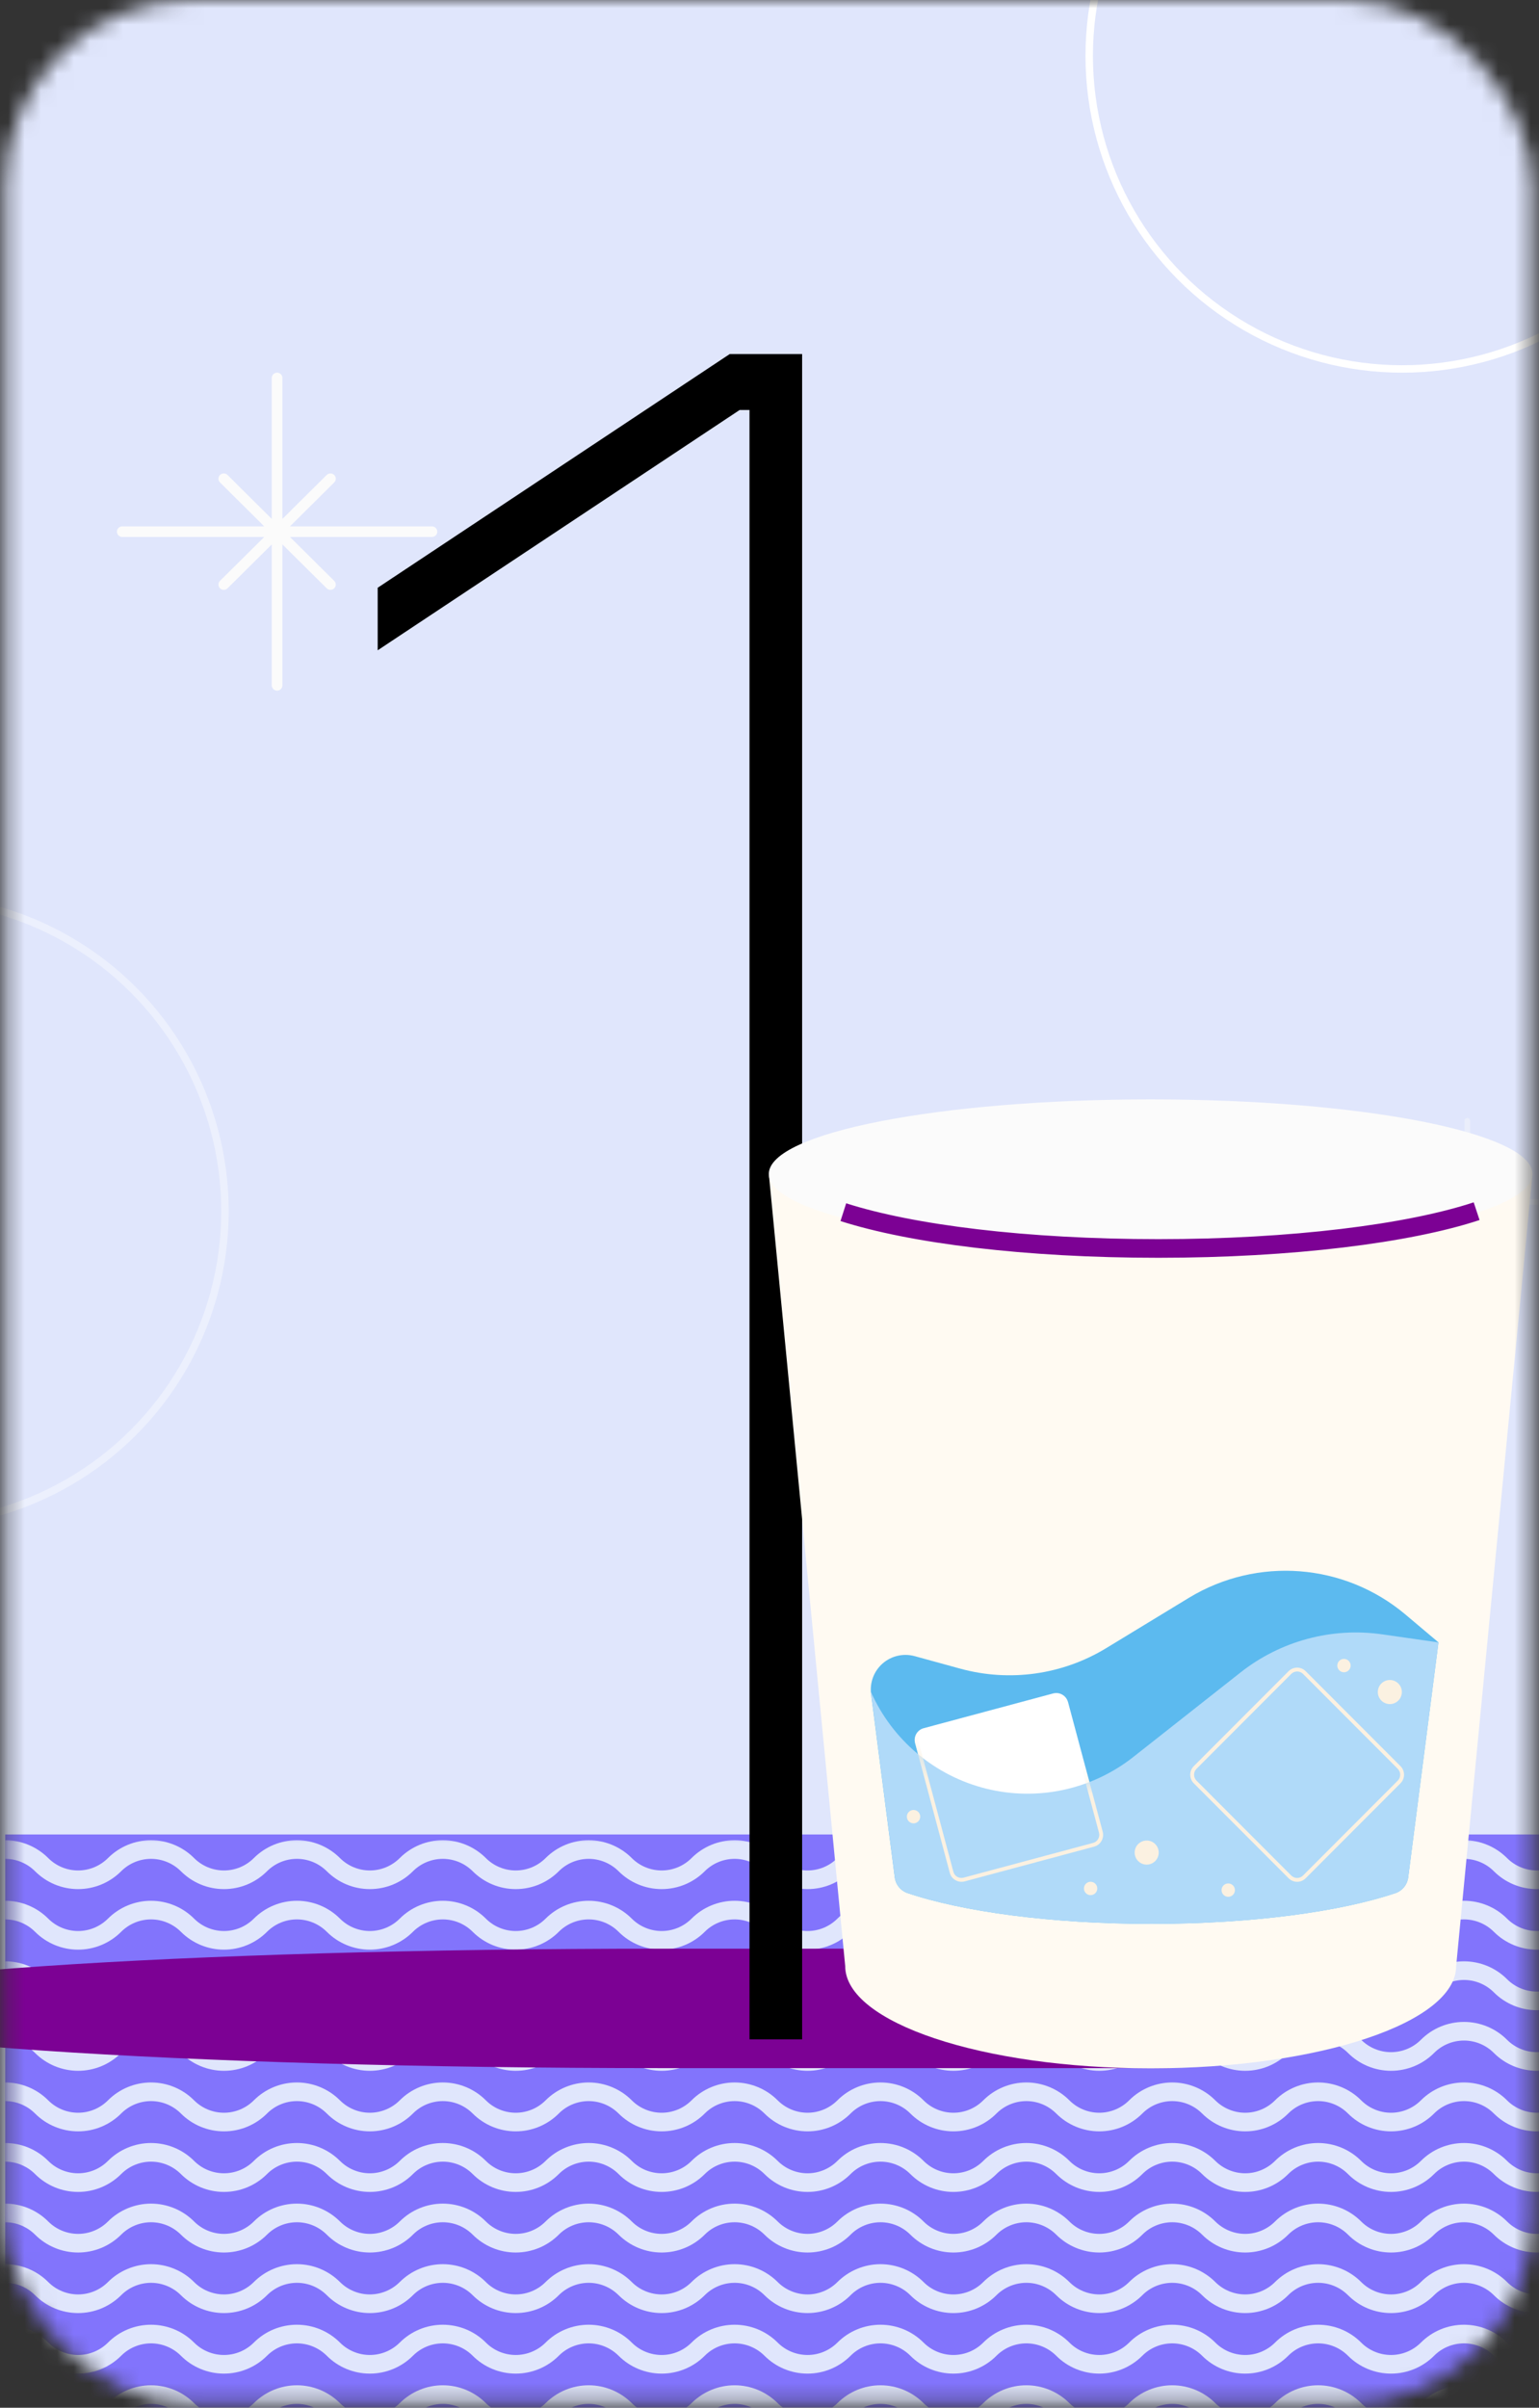 <svg width="94" height="147" viewBox="0 0 94 147" fill="none" xmlns="http://www.w3.org/2000/svg">
<rect x="0" y="0" width="94" height="147" fill="#333333" stroke="none"/>
<mask id="mask0_19_1111" style="mask-type:alpha" maskUnits="userSpaceOnUse" x="0" y="0" width="94" height="147">
<rect x="0.316" width="93.287" height="146.757" rx="11.377" fill="#F46338"/>
</mask>
<g mask="url(#mask0_19_1111)">
<path d="M245.26 -65.984H-4.689V184.3H245.26V-65.984Z" fill="#E0E6FC"/>
<circle cx="85.64" cy="3.413" r="19.113" stroke="white" stroke-width="0.455"/>
<circle opacity="0.4" cx="-5.372" cy="73.947" r="19.113" stroke="white" stroke-width="0.455"/>
<path d="M116.201 112.001H0.316V152.445H116.201V112.001Z" fill="#8274FC"/>
<mask id="mask1_19_1111" style="mask-type:luminance" maskUnits="userSpaceOnUse" x="0" y="112" width="117" height="41">
<path d="M116.201 112.001H0.316V152.445H116.201V112.001Z" fill="white"/>
</mask>
<g mask="url(#mask1_19_1111)">
<path d="M0.316 112.92C1.152 112.92 1.952 113.252 2.543 113.843C3.134 114.435 3.936 114.767 4.77 114.767C5.605 114.767 6.407 114.435 6.998 113.843C7.589 113.252 8.391 112.92 9.225 112.92C10.059 112.92 10.861 113.252 11.452 113.843C12.043 114.435 12.845 114.767 13.68 114.767C14.514 114.767 15.316 114.435 15.907 113.843C16.498 113.252 17.3 112.92 18.134 112.92C18.969 112.92 19.771 113.252 20.362 113.843C20.953 114.435 21.755 114.767 22.589 114.767C23.423 114.767 24.228 114.435 24.819 113.843C25.41 113.252 26.212 112.92 27.046 112.92C27.88 112.92 28.682 113.252 29.273 113.843C29.864 114.435 30.666 114.767 31.5 114.767C32.335 114.767 33.139 114.435 33.728 113.843C34.319 113.252 35.121 112.92 35.955 112.92C36.789 112.92 37.594 113.252 38.185 113.843C38.776 114.435 39.578 114.767 40.414 114.767C41.251 114.767 42.051 114.435 42.642 113.843C43.233 113.252 44.035 112.92 44.869 112.92C45.703 112.92 46.505 113.252 47.096 113.843C47.687 114.435 48.489 114.767 49.324 114.767C50.158 114.767 50.96 114.435 51.551 113.843C52.142 113.252 52.944 112.92 53.778 112.92C54.613 112.92 55.415 113.252 56.006 113.843C56.597 114.435 57.399 114.767 58.233 114.767C59.067 114.767 59.871 114.435 60.46 113.843C61.051 113.252 61.853 112.92 62.688 112.92C63.522 112.92 64.324 113.252 64.915 113.843C65.506 114.435 66.308 114.767 67.142 114.767C67.977 114.767 68.778 114.435 69.37 113.843C69.96 113.252 70.762 112.92 71.597 112.92C72.431 112.92 73.235 113.252 73.826 113.843C74.418 114.435 75.219 114.767 76.054 114.767C76.888 114.767 77.69 114.435 78.281 113.843C78.872 113.252 79.674 112.92 80.508 112.92C81.343 112.92 82.147 113.252 82.736 113.843C83.327 114.435 84.129 114.767 84.963 114.767C85.797 114.767 86.599 114.435 87.19 113.843C87.781 113.252 88.583 112.92 89.418 112.92C90.252 112.92 91.056 113.252 91.645 113.843C92.236 114.435 93.038 114.767 93.872 114.767C94.707 114.767 95.511 114.435 96.1 113.843C96.691 113.252 97.493 112.92 98.327 112.92C99.161 112.92 99.966 113.252 100.554 113.843C101.145 114.435 101.947 114.767 102.784 114.767C103.621 114.767 104.42 114.435 105.011 113.843C105.602 113.252 106.404 112.92 107.238 112.92C108.073 112.92 108.875 113.252 109.466 113.843C110.057 114.435 110.859 114.767 111.693 114.767C112.527 114.767 113.332 114.435 113.92 113.843C114.511 113.252 115.313 112.92 116.148 112.92" stroke="#E0E6FC" stroke-width="1.138" stroke-linejoin="round"/>
<path d="M0.316 116.617C1.152 116.617 1.952 116.949 2.543 117.54C3.134 118.132 3.936 118.464 4.77 118.464C5.605 118.464 6.407 118.132 6.998 117.54C7.589 116.949 8.391 116.617 9.225 116.617C10.059 116.617 10.861 116.949 11.452 117.54C12.043 118.132 12.845 118.464 13.68 118.464C14.514 118.464 15.316 118.132 15.907 117.54C16.498 116.949 17.3 116.617 18.134 116.617C18.969 116.617 19.771 116.949 20.362 117.54C20.953 118.132 21.755 118.464 22.589 118.464C23.423 118.464 24.228 118.132 24.819 117.54C25.41 116.949 26.212 116.617 27.046 116.617C27.88 116.617 28.682 116.949 29.273 117.54C29.864 118.132 30.666 118.464 31.5 118.464C32.335 118.464 33.139 118.132 33.728 117.54C34.319 116.949 35.121 116.617 35.955 116.617C36.789 116.617 37.594 116.949 38.185 117.54C38.776 118.132 39.578 118.464 40.414 118.464C41.251 118.464 42.051 118.132 42.642 117.54C43.233 116.949 44.035 116.617 44.869 116.617C45.703 116.617 46.505 116.949 47.096 117.54C47.687 118.132 48.489 118.464 49.324 118.464C50.158 118.464 50.96 118.132 51.551 117.54C52.142 116.949 52.944 116.617 53.778 116.617C54.613 116.617 55.415 116.949 56.006 117.54C56.597 118.132 57.399 118.464 58.233 118.464C59.067 118.464 59.871 118.132 60.46 117.54C61.051 116.949 61.853 116.617 62.688 116.617C63.522 116.617 64.324 116.949 64.915 117.54C65.506 118.132 66.308 118.464 67.142 118.464C67.977 118.464 68.778 118.132 69.37 117.54C69.96 116.949 70.762 116.617 71.597 116.617C72.431 116.617 73.235 116.949 73.826 117.54C74.418 118.132 75.219 118.464 76.054 118.464C76.888 118.464 77.69 118.132 78.281 117.54C78.872 116.949 79.674 116.617 80.508 116.617C81.343 116.617 82.147 116.949 82.736 117.54C83.327 118.132 84.129 118.464 84.963 118.464C85.797 118.464 86.599 118.132 87.19 117.54C87.781 116.949 88.583 116.617 89.418 116.617C90.252 116.617 91.056 116.949 91.645 117.54C92.236 118.132 93.038 118.464 93.872 118.464C94.707 118.464 95.511 118.132 96.1 117.54C96.691 116.949 97.493 116.617 98.327 116.617C99.161 116.617 99.966 116.949 100.554 117.54C101.145 118.132 101.947 118.464 102.784 118.464C103.621 118.464 104.42 118.132 105.011 117.54C105.602 116.949 106.404 116.617 107.238 116.617C108.073 116.617 108.875 116.949 109.466 117.54C110.057 118.132 110.859 118.464 111.693 118.464C112.527 118.464 113.332 118.132 113.92 117.54C114.511 116.949 115.313 116.617 116.148 116.617" stroke="#E0E6FC" stroke-width="1.138" stroke-linejoin="round"/>
<path d="M0.316 120.314C1.152 120.314 1.952 120.646 2.543 121.237C3.134 121.829 3.936 122.161 4.77 122.161C5.605 122.161 6.407 121.829 6.998 121.237C7.589 120.646 8.391 120.314 9.225 120.314C10.059 120.314 10.861 120.646 11.452 121.237C12.043 121.829 12.845 122.161 13.68 122.161C14.514 122.161 15.316 121.829 15.907 121.237C16.498 120.646 17.3 120.314 18.134 120.314C18.969 120.314 19.771 120.646 20.362 121.237C20.953 121.829 21.755 122.161 22.589 122.161C23.423 122.161 24.228 121.829 24.819 121.237C25.41 120.646 26.212 120.314 27.046 120.314C27.88 120.314 28.682 120.646 29.273 121.237C29.864 121.829 30.666 122.161 31.5 122.161C32.335 122.161 33.139 121.829 33.728 121.237C34.319 120.646 35.121 120.314 35.955 120.314C36.789 120.314 37.594 120.646 38.185 121.237C38.776 121.829 39.578 122.161 40.414 122.161C41.251 122.161 42.051 121.829 42.642 121.237C43.233 120.646 44.035 120.314 44.869 120.314C45.703 120.314 46.505 120.646 47.096 121.237C47.687 121.829 48.489 122.161 49.324 122.161C50.158 122.161 50.96 121.829 51.551 121.237C52.142 120.646 52.944 120.314 53.778 120.314C54.613 120.314 55.415 120.646 56.006 121.237C56.597 121.829 57.399 122.161 58.233 122.161C59.067 122.161 59.871 121.829 60.46 121.237C61.051 120.646 61.853 120.314 62.688 120.314C63.522 120.314 64.324 120.646 64.915 121.237C65.506 121.829 66.308 122.161 67.142 122.161C67.977 122.161 68.778 121.829 69.37 121.237C69.96 120.646 70.762 120.314 71.597 120.314C72.431 120.314 73.235 120.646 73.826 121.237C74.418 121.829 75.219 122.161 76.054 122.161C76.888 122.161 77.69 121.829 78.281 121.237C78.872 120.646 79.674 120.314 80.508 120.314C81.343 120.314 82.147 120.646 82.736 121.237C83.327 121.829 84.129 122.161 84.963 122.161C85.797 122.161 86.599 121.829 87.19 121.237C87.781 120.646 88.583 120.314 89.418 120.314C90.252 120.314 91.056 120.646 91.645 121.237C92.236 121.829 93.038 122.161 93.872 122.161C94.707 122.161 95.511 121.829 96.1 121.237C96.691 120.646 97.493 120.314 98.327 120.314C99.161 120.314 99.966 120.646 100.554 121.237C101.145 121.829 101.947 122.161 102.784 122.161C103.621 122.161 104.42 121.829 105.011 121.237C105.602 120.646 106.404 120.314 107.238 120.314C108.073 120.314 108.875 120.646 109.466 121.237C110.057 121.829 110.859 122.161 111.693 122.161C112.527 122.161 113.332 121.829 113.92 121.237C114.511 120.646 115.313 120.314 116.148 120.314" stroke="#E0E6FC" stroke-width="1.138" stroke-linejoin="round"/>
<path d="M0.316 124.013C1.152 124.013 1.952 124.345 2.543 124.937C3.134 125.529 3.936 125.86 4.77 125.86C5.605 125.86 6.407 125.529 6.998 124.937C7.589 124.345 8.391 124.013 9.225 124.013C10.059 124.013 10.861 124.345 11.452 124.937C12.043 125.529 12.845 125.86 13.68 125.86C14.514 125.86 15.316 125.529 15.907 124.937C16.498 124.345 17.3 124.013 18.134 124.013C18.969 124.013 19.771 124.345 20.362 124.937C20.953 125.529 21.755 125.86 22.589 125.86C23.423 125.86 24.228 125.529 24.819 124.937C25.41 124.345 26.212 124.013 27.046 124.013C27.88 124.013 28.682 124.345 29.273 124.937C29.864 125.529 30.666 125.86 31.5 125.86C32.335 125.86 33.139 125.529 33.728 124.937C34.319 124.345 35.121 124.013 35.955 124.013C36.789 124.013 37.594 124.345 38.185 124.937C38.776 125.529 39.578 125.86 40.414 125.86C41.251 125.86 42.051 125.529 42.642 124.937C43.233 124.345 44.035 124.013 44.869 124.013C45.703 124.013 46.505 124.345 47.096 124.937C47.687 125.529 48.489 125.86 49.324 125.86C50.158 125.86 50.96 125.529 51.551 124.937C52.142 124.345 52.944 124.013 53.778 124.013C54.613 124.013 55.415 124.345 56.006 124.937C56.597 125.529 57.399 125.86 58.233 125.86C59.067 125.86 59.871 125.529 60.46 124.937C61.051 124.345 61.853 124.013 62.688 124.013C63.522 124.013 64.324 124.345 64.915 124.937C65.506 125.529 66.308 125.86 67.142 125.86C67.977 125.86 68.778 125.529 69.37 124.937C69.96 124.345 70.762 124.013 71.597 124.013C72.431 124.013 73.235 124.345 73.826 124.937C74.418 125.529 75.219 125.86 76.054 125.86C76.888 125.86 77.69 125.529 78.281 124.937C78.872 124.345 79.674 124.013 80.508 124.013C81.343 124.013 82.147 124.345 82.736 124.937C83.327 125.529 84.129 125.86 84.963 125.86C85.797 125.86 86.599 125.529 87.19 124.937C87.781 124.345 88.583 124.013 89.418 124.013C90.252 124.013 91.056 124.345 91.645 124.937C92.236 125.529 93.038 125.86 93.872 125.86C94.707 125.86 95.511 125.529 96.1 124.937C96.691 124.345 97.493 124.013 98.327 124.013C99.161 124.013 99.966 124.345 100.554 124.937C101.145 125.529 101.947 125.86 102.784 125.86C103.621 125.86 104.42 125.529 105.011 124.937C105.602 124.345 106.404 124.013 107.238 124.013C108.073 124.013 108.875 124.345 109.466 124.937C110.057 125.529 110.859 125.86 111.693 125.86C112.527 125.86 113.332 125.529 113.92 124.937C114.511 124.345 115.313 124.013 116.148 124.013" stroke="#E0E6FC" stroke-width="1.138" stroke-linejoin="round"/>
<path d="M0.316 127.71C1.152 127.71 1.952 128.042 2.543 128.634C3.134 129.226 3.936 129.558 4.77 129.558C5.605 129.558 6.407 129.226 6.998 128.634C7.589 128.042 8.391 127.71 9.225 127.71C10.059 127.71 10.861 128.042 11.452 128.634C12.043 129.226 12.845 129.558 13.68 129.558C14.514 129.558 15.316 129.226 15.907 128.634C16.498 128.042 17.3 127.71 18.134 127.71C18.969 127.71 19.771 128.042 20.362 128.634C20.953 129.226 21.755 129.558 22.589 129.558C23.423 129.558 24.228 129.226 24.819 128.634C25.41 128.042 26.212 127.71 27.046 127.71C27.88 127.71 28.682 128.042 29.273 128.634C29.864 129.226 30.666 129.558 31.5 129.558C32.335 129.558 33.139 129.226 33.728 128.634C34.319 128.042 35.121 127.71 35.955 127.71C36.789 127.71 37.594 128.042 38.185 128.634C38.776 129.226 39.578 129.558 40.414 129.558C41.251 129.558 42.051 129.226 42.642 128.634C43.233 128.042 44.035 127.71 44.869 127.71C45.703 127.71 46.505 128.042 47.096 128.634C47.687 129.226 48.489 129.558 49.324 129.558C50.158 129.558 50.96 129.226 51.551 128.634C52.142 128.042 52.944 127.71 53.778 127.71C54.613 127.71 55.415 128.042 56.006 128.634C56.597 129.226 57.399 129.558 58.233 129.558C59.067 129.558 59.871 129.226 60.46 128.634C61.051 128.042 61.853 127.71 62.688 127.71C63.522 127.71 64.324 128.042 64.915 128.634C65.506 129.226 66.308 129.558 67.142 129.558C67.977 129.558 68.778 129.226 69.37 128.634C69.96 128.042 70.762 127.71 71.597 127.71C72.431 127.71 73.235 128.042 73.826 128.634C74.418 129.226 75.219 129.558 76.054 129.558C76.888 129.558 77.69 129.226 78.281 128.634C78.872 128.042 79.674 127.71 80.508 127.71C81.343 127.71 82.147 128.042 82.736 128.634C83.327 129.226 84.129 129.558 84.963 129.558C85.797 129.558 86.599 129.226 87.19 128.634C87.781 128.042 88.583 127.71 89.418 127.71C90.252 127.71 91.056 128.042 91.645 128.634C92.236 129.226 93.038 129.558 93.872 129.558C94.707 129.558 95.511 129.226 96.1 128.634C96.691 128.042 97.493 127.71 98.327 127.71C99.161 127.71 99.966 128.042 100.554 128.634C101.145 129.226 101.947 129.558 102.784 129.558C103.621 129.558 104.42 129.226 105.011 128.634C105.602 128.042 106.404 127.71 107.238 127.71C108.073 127.71 108.875 128.042 109.466 128.634C110.057 129.226 110.859 129.558 111.693 129.558C112.527 129.558 113.332 129.226 113.92 128.634C114.511 128.042 115.313 127.71 116.148 127.71" stroke="#E0E6FC" stroke-width="1.138" stroke-linejoin="round"/>
<path d="M0.316 131.407C1.152 131.407 1.952 131.739 2.543 132.331C3.134 132.923 3.936 133.255 4.77 133.255C5.605 133.255 6.407 132.923 6.998 132.331C7.589 131.739 8.391 131.407 9.225 131.407C10.059 131.407 10.861 131.739 11.452 132.331C12.043 132.923 12.845 133.255 13.68 133.255C14.514 133.255 15.316 132.923 15.907 132.331C16.498 131.739 17.3 131.407 18.134 131.407C18.969 131.407 19.771 131.739 20.362 132.331C20.953 132.923 21.755 133.255 22.589 133.255C23.423 133.255 24.228 132.923 24.819 132.331C25.41 131.739 26.212 131.407 27.046 131.407C27.88 131.407 28.682 131.739 29.273 132.331C29.864 132.923 30.666 133.255 31.5 133.255C32.335 133.255 33.139 132.923 33.728 132.331C34.319 131.739 35.121 131.407 35.955 131.407C36.789 131.407 37.594 131.739 38.185 132.331C38.776 132.923 39.578 133.255 40.414 133.255C41.251 133.255 42.051 132.923 42.642 132.331C43.233 131.739 44.035 131.407 44.869 131.407C45.703 131.407 46.505 131.739 47.096 132.331C47.687 132.923 48.489 133.255 49.324 133.255C50.158 133.255 50.96 132.923 51.551 132.331C52.142 131.739 52.944 131.407 53.778 131.407C54.613 131.407 55.415 131.739 56.006 132.331C56.597 132.923 57.399 133.255 58.233 133.255C59.067 133.255 59.871 132.923 60.46 132.331C61.051 131.739 61.853 131.407 62.688 131.407C63.522 131.407 64.324 131.739 64.915 132.331C65.506 132.923 66.308 133.255 67.142 133.255C67.977 133.255 68.778 132.923 69.37 132.331C69.96 131.739 70.762 131.407 71.597 131.407C72.431 131.407 73.235 131.739 73.826 132.331C74.418 132.923 75.219 133.255 76.054 133.255C76.888 133.255 77.69 132.923 78.281 132.331C78.872 131.739 79.674 131.407 80.508 131.407C81.343 131.407 82.147 131.739 82.736 132.331C83.327 132.923 84.129 133.255 84.963 133.255C85.797 133.255 86.599 132.923 87.19 132.331C87.781 131.739 88.583 131.407 89.418 131.407C90.252 131.407 91.056 131.739 91.645 132.331C92.236 132.923 93.038 133.255 93.872 133.255C94.707 133.255 95.511 132.923 96.1 132.331C96.691 131.739 97.493 131.407 98.327 131.407C99.161 131.407 99.966 131.739 100.554 132.331C101.145 132.923 101.947 133.255 102.784 133.255C103.621 133.255 104.42 132.923 105.011 132.331C105.602 131.739 106.404 131.407 107.238 131.407C108.073 131.407 108.875 131.739 109.466 132.331C110.057 132.923 110.859 133.255 111.693 133.255C112.527 133.255 113.332 132.923 113.92 132.331C114.511 131.739 115.313 131.407 116.148 131.407" stroke="#E0E6FC" stroke-width="1.138" stroke-linejoin="round"/>
<path d="M0.316 135.107C1.152 135.107 1.952 135.439 2.543 136.03C3.134 136.622 3.936 136.954 4.77 136.954C5.605 136.954 6.407 136.622 6.998 136.03C7.589 135.439 8.391 135.107 9.225 135.107C10.059 135.107 10.861 135.439 11.452 136.03C12.043 136.622 12.845 136.954 13.68 136.954C14.514 136.954 15.316 136.622 15.907 136.03C16.498 135.439 17.3 135.107 18.134 135.107C18.969 135.107 19.771 135.439 20.362 136.03C20.953 136.622 21.755 136.954 22.589 136.954C23.423 136.954 24.228 136.622 24.819 136.03C25.41 135.439 26.212 135.107 27.046 135.107C27.88 135.107 28.682 135.439 29.273 136.03C29.864 136.622 30.666 136.954 31.5 136.954C32.335 136.954 33.139 136.622 33.728 136.03C34.319 135.439 35.121 135.107 35.955 135.107C36.789 135.107 37.594 135.439 38.185 136.03C38.776 136.622 39.578 136.954 40.414 136.954C41.251 136.954 42.051 136.622 42.642 136.03C43.233 135.439 44.035 135.107 44.869 135.107C45.703 135.107 46.505 135.439 47.096 136.03C47.687 136.622 48.489 136.954 49.324 136.954C50.158 136.954 50.96 136.622 51.551 136.03C52.142 135.439 52.944 135.107 53.778 135.107C54.613 135.107 55.415 135.439 56.006 136.03C56.597 136.622 57.399 136.954 58.233 136.954C59.067 136.954 59.871 136.622 60.46 136.03C61.051 135.439 61.853 135.107 62.688 135.107C63.522 135.107 64.324 135.439 64.915 136.03C65.506 136.622 66.308 136.954 67.142 136.954C67.977 136.954 68.778 136.622 69.37 136.03C69.96 135.439 70.762 135.107 71.597 135.107C72.431 135.107 73.235 135.439 73.826 136.03C74.418 136.622 75.219 136.954 76.054 136.954C76.888 136.954 77.69 136.622 78.281 136.03C78.872 135.439 79.674 135.107 80.508 135.107C81.343 135.107 82.147 135.439 82.736 136.03C83.327 136.622 84.129 136.954 84.963 136.954C85.797 136.954 86.599 136.622 87.19 136.03C87.781 135.439 88.583 135.107 89.418 135.107C90.252 135.107 91.056 135.439 91.645 136.03C92.236 136.622 93.038 136.954 93.872 136.954C94.707 136.954 95.511 136.622 96.1 136.03C96.691 135.439 97.493 135.107 98.327 135.107C99.161 135.107 99.966 135.439 100.554 136.03C101.145 136.622 101.947 136.954 102.784 136.954C103.621 136.954 104.42 136.622 105.011 136.03C105.602 135.439 106.404 135.107 107.238 135.107C108.073 135.107 108.875 135.439 109.466 136.03C110.057 136.622 110.859 136.954 111.693 136.954C112.527 136.954 113.332 136.622 113.92 136.03C114.511 135.439 115.313 135.107 116.148 135.107" stroke="#E0E6FC" stroke-width="1.138" stroke-linejoin="round"/>
<path d="M0.316 138.804C1.152 138.804 1.952 139.136 2.543 139.727C3.134 140.319 3.936 140.651 4.77 140.651C5.605 140.651 6.407 140.319 6.998 139.727C7.589 139.136 8.391 138.804 9.225 138.804C10.059 138.804 10.861 139.136 11.452 139.727C12.043 140.319 12.845 140.651 13.68 140.651C14.514 140.651 15.316 140.319 15.907 139.727C16.498 139.136 17.3 138.804 18.134 138.804C18.969 138.804 19.771 139.136 20.362 139.727C20.953 140.319 21.755 140.651 22.589 140.651C23.423 140.651 24.228 140.319 24.819 139.727C25.41 139.136 26.212 138.804 27.046 138.804C27.88 138.804 28.682 139.136 29.273 139.727C29.864 140.319 30.666 140.651 31.5 140.651C32.335 140.651 33.139 140.319 33.728 139.727C34.319 139.136 35.121 138.804 35.955 138.804C36.789 138.804 37.594 139.136 38.185 139.727C38.776 140.319 39.578 140.651 40.414 140.651C41.251 140.651 42.051 140.319 42.642 139.727C43.233 139.136 44.035 138.804 44.869 138.804C45.703 138.804 46.505 139.136 47.096 139.727C47.687 140.319 48.489 140.651 49.324 140.651C50.158 140.651 50.96 140.319 51.551 139.727C52.142 139.136 52.944 138.804 53.778 138.804C54.613 138.804 55.415 139.136 56.006 139.727C56.597 140.319 57.399 140.651 58.233 140.651C59.067 140.651 59.871 140.319 60.46 139.727C61.051 139.136 61.853 138.804 62.688 138.804C63.522 138.804 64.324 139.136 64.915 139.727C65.506 140.319 66.308 140.651 67.142 140.651C67.977 140.651 68.778 140.319 69.37 139.727C69.96 139.136 70.762 138.804 71.597 138.804C72.431 138.804 73.235 139.136 73.826 139.727C74.418 140.319 75.219 140.651 76.054 140.651C76.888 140.651 77.69 140.319 78.281 139.727C78.872 139.136 79.674 138.804 80.508 138.804C81.343 138.804 82.147 139.136 82.736 139.727C83.327 140.319 84.129 140.651 84.963 140.651C85.797 140.651 86.599 140.319 87.19 139.727C87.781 139.136 88.583 138.804 89.418 138.804C90.252 138.804 91.056 139.136 91.645 139.727C92.236 140.319 93.038 140.651 93.872 140.651C94.707 140.651 95.511 140.319 96.1 139.727C96.691 139.136 97.493 138.804 98.327 138.804C99.161 138.804 99.966 139.136 100.554 139.727C101.145 140.319 101.947 140.651 102.784 140.651C103.621 140.651 104.42 140.319 105.011 139.727C105.602 139.136 106.404 138.804 107.238 138.804C108.073 138.804 108.875 139.136 109.466 139.727C110.057 140.319 110.859 140.651 111.693 140.651C112.527 140.651 113.332 140.319 113.92 139.727C114.511 139.136 115.313 138.804 116.148 138.804" stroke="#E0E6FC" stroke-width="1.138" stroke-linejoin="round"/>
<path d="M0.316 142.501C1.152 142.501 1.952 142.832 2.543 143.424C3.134 144.016 3.936 144.348 4.77 144.348C5.605 144.348 6.407 144.016 6.998 143.424C7.589 142.832 8.391 142.501 9.225 142.501C10.059 142.501 10.861 142.832 11.452 143.424C12.043 144.016 12.845 144.348 13.68 144.348C14.514 144.348 15.316 144.016 15.907 143.424C16.498 142.832 17.3 142.501 18.134 142.501C18.969 142.501 19.771 142.832 20.362 143.424C20.953 144.016 21.755 144.348 22.589 144.348C23.423 144.348 24.228 144.016 24.819 143.424C25.41 142.832 26.212 142.501 27.046 142.501C27.88 142.501 28.682 142.832 29.273 143.424C29.864 144.016 30.666 144.348 31.5 144.348C32.335 144.348 33.139 144.016 33.728 143.424C34.319 142.832 35.121 142.501 35.955 142.501C36.789 142.501 37.594 142.832 38.185 143.424C38.776 144.016 39.578 144.348 40.414 144.348C41.251 144.348 42.051 144.016 42.642 143.424C43.233 142.832 44.035 142.501 44.869 142.501C45.703 142.501 46.505 142.832 47.096 143.424C47.687 144.016 48.489 144.348 49.324 144.348C50.158 144.348 50.96 144.016 51.551 143.424C52.142 142.832 52.944 142.501 53.778 142.501C54.613 142.501 55.415 142.832 56.006 143.424C56.597 144.016 57.399 144.348 58.233 144.348C59.067 144.348 59.871 144.016 60.46 143.424C61.051 142.832 61.853 142.501 62.688 142.501C63.522 142.501 64.324 142.832 64.915 143.424C65.506 144.016 66.308 144.348 67.142 144.348C67.977 144.348 68.778 144.016 69.37 143.424C69.96 142.832 70.762 142.501 71.597 142.501C72.431 142.501 73.235 142.832 73.826 143.424C74.418 144.016 75.219 144.348 76.054 144.348C76.888 144.348 77.69 144.016 78.281 143.424C78.872 142.832 79.674 142.501 80.508 142.501C81.343 142.501 82.147 142.832 82.736 143.424C83.327 144.016 84.129 144.348 84.963 144.348C85.797 144.348 86.599 144.016 87.19 143.424C87.781 142.832 88.583 142.501 89.418 142.501C90.252 142.501 91.056 142.832 91.645 143.424C92.236 144.016 93.038 144.348 93.872 144.348C94.707 144.348 95.511 144.016 96.1 143.424C96.691 142.832 97.493 142.501 98.327 142.501C99.161 142.501 99.966 142.832 100.554 143.424C101.145 144.016 101.947 144.348 102.784 144.348C103.621 144.348 104.42 144.016 105.011 143.424C105.602 142.832 106.404 142.501 107.238 142.501C108.073 142.501 108.875 142.832 109.466 143.424C110.057 144.016 110.859 144.348 111.693 144.348C112.527 144.348 113.332 144.016 113.92 143.424C114.511 142.832 115.313 142.501 116.148 142.501" stroke="#E0E6FC" stroke-width="1.138" stroke-linejoin="round"/>
<path d="M0.316 146.198C1.152 146.198 1.952 146.53 2.543 147.121C3.134 147.713 3.936 148.045 4.77 148.045C5.605 148.045 6.407 147.713 6.998 147.121C7.589 146.53 8.391 146.198 9.225 146.198C10.059 146.198 10.861 146.53 11.452 147.121C12.043 147.713 12.845 148.045 13.68 148.045C14.514 148.045 15.316 147.713 15.907 147.121C16.498 146.53 17.3 146.198 18.134 146.198C18.969 146.198 19.771 146.53 20.362 147.121C20.953 147.713 21.755 148.045 22.589 148.045C23.423 148.045 24.228 147.713 24.819 147.121C25.41 146.53 26.212 146.198 27.046 146.198C27.88 146.198 28.682 146.53 29.273 147.121C29.864 147.713 30.666 148.045 31.5 148.045C32.335 148.045 33.139 147.713 33.728 147.121C34.319 146.53 35.121 146.198 35.955 146.198C36.789 146.198 37.594 146.53 38.185 147.121C38.776 147.713 39.578 148.045 40.414 148.045C41.251 148.045 42.051 147.713 42.642 147.121C43.233 146.53 44.035 146.198 44.869 146.198C45.703 146.198 46.505 146.53 47.096 147.121C47.687 147.713 48.489 148.045 49.324 148.045C50.158 148.045 50.96 147.713 51.551 147.121C52.142 146.53 52.944 146.198 53.778 146.198C54.613 146.198 55.415 146.53 56.006 147.121C56.597 147.713 57.399 148.045 58.233 148.045C59.067 148.045 59.871 147.713 60.46 147.121C61.051 146.53 61.853 146.198 62.688 146.198C63.522 146.198 64.324 146.53 64.915 147.121C65.506 147.713 66.308 148.045 67.142 148.045C67.977 148.045 68.778 147.713 69.37 147.121C69.96 146.53 70.762 146.198 71.597 146.198C72.431 146.198 73.235 146.53 73.826 147.121C74.418 147.713 75.219 148.045 76.054 148.045C76.888 148.045 77.69 147.713 78.281 147.121C78.872 146.53 79.674 146.198 80.508 146.198C81.343 146.198 82.147 146.53 82.736 147.121C83.327 147.713 84.129 148.045 84.963 148.045C85.797 148.045 86.599 147.713 87.19 147.121C87.781 146.53 88.583 146.198 89.418 146.198C90.252 146.198 91.056 146.53 91.645 147.121C92.236 147.713 93.038 148.045 93.872 148.045C94.707 148.045 95.511 147.713 96.1 147.121C96.691 146.53 97.493 146.198 98.327 146.198C99.161 146.198 99.966 146.53 100.554 147.121C101.145 147.713 101.947 148.045 102.784 148.045C103.621 148.045 104.42 147.713 105.011 147.121C105.602 146.53 106.404 146.198 107.238 146.198C108.073 146.198 108.875 146.53 109.466 147.121C110.057 147.713 110.859 148.045 111.693 148.045C112.527 148.045 113.332 147.713 113.92 147.121C114.511 146.53 115.313 146.198 116.148 146.198" stroke="#E0E6FC" stroke-width="1.138" stroke-linejoin="round"/>
</g>
<mask id="mask2_19_1111" style="mask-type:luminance" maskUnits="userSpaceOnUse" x="-2" y="110" width="98" height="35">
<path d="M95.424 110.352H-1.959V144.002H95.424V110.352Z" fill="white"/>
</mask>
<g mask="url(#mask2_19_1111)">
<path fill-rule="evenodd" clip-rule="evenodd" d="M40.443 126.265C10.922 126.265 -13.047 124.632 -13.047 122.619C-13.047 120.607 10.922 118.973 40.443 118.973H71.412V126.265H40.443Z" fill="#7C0194"/>
</g>
<path d="M48.993 21.615V124.508H45.778V25.032H45.175L23.069 39.702V35.884L44.572 21.615H48.993Z" fill="black"/>
<path fill-rule="evenodd" clip-rule="evenodd" d="M16.924 22.753C16.745 22.753 16.599 22.897 16.599 23.076V31.682L13.897 28.999C13.771 28.873 13.565 28.873 13.438 28.999C13.311 29.125 13.311 29.33 13.438 29.456L16.14 32.138H7.467C7.287 32.138 7.142 32.283 7.142 32.461C7.142 32.639 7.287 32.783 7.467 32.783H16.14L13.438 35.463C13.311 35.589 13.311 35.793 13.438 35.919C13.565 36.045 13.77 36.045 13.897 35.919L16.599 33.239V41.843C16.599 42.021 16.745 42.166 16.924 42.166C17.104 42.166 17.249 42.021 17.249 41.843V33.238L19.954 35.919C20.081 36.045 20.287 36.045 20.413 35.919C20.54 35.793 20.54 35.589 20.413 35.463L17.709 32.783H26.385C26.564 32.783 26.709 32.639 26.709 32.461C26.709 32.283 26.564 32.138 26.385 32.138H17.709L20.413 29.456C20.54 29.33 20.54 29.125 20.413 29C20.286 28.873 20.081 28.873 19.954 28.999L17.249 31.683V23.076C17.249 22.897 17.104 22.753 16.924 22.753Z" fill="#FBFBFB"/>
<path opacity="0.4" fill-rule="evenodd" clip-rule="evenodd" d="M89.621 68.259C89.527 68.259 89.451 68.335 89.451 68.429V72.969L88.037 71.554C87.971 71.487 87.863 71.487 87.797 71.554C87.73 71.62 87.73 71.728 87.797 71.794L89.21 73.209H84.672C84.578 73.209 84.502 73.285 84.502 73.379C84.502 73.473 84.578 73.549 84.672 73.549H89.21L87.797 74.963C87.73 75.029 87.73 75.137 87.797 75.203C87.863 75.27 87.971 75.27 88.037 75.203L89.451 73.79V78.328C89.451 78.422 89.527 78.498 89.621 78.498C89.715 78.498 89.791 78.422 89.791 78.328V73.789L91.206 75.204C91.273 75.27 91.38 75.27 91.447 75.203C91.513 75.137 91.513 75.029 91.446 74.963L90.032 73.549H94.571C94.665 73.549 94.741 73.473 94.741 73.379C94.741 73.285 94.665 73.209 94.571 73.209H90.031L91.446 71.794C91.513 71.728 91.513 71.62 91.446 71.554C91.38 71.487 91.272 71.487 91.206 71.553L89.791 72.969V68.429C89.791 68.335 89.715 68.259 89.621 68.259Z" fill="#FBFBFB"/>
<path fill-rule="evenodd" clip-rule="evenodd" d="M51.624 120.038L46.959 71.672H93.603L88.939 120.038C88.939 123.483 80.578 126.279 70.281 126.279C59.985 126.279 51.624 123.483 51.624 120.038Z" fill="#FFFAF2"/>
<path fill-rule="evenodd" clip-rule="evenodd" d="M53.204 103.425C53.114 102.722 53.38 102.021 53.914 101.557C54.447 101.093 55.177 100.926 55.861 101.111C56.734 101.35 57.705 101.617 58.651 101.877C61.666 102.703 64.89 102.253 67.562 100.626C69.104 99.689 70.893 98.6 72.615 97.553C76.789 95.017 82.115 95.428 85.849 98.577C87.006 99.552 87.859 100.271 87.859 100.271C87.859 100.271 86.392 111.657 86.009 114.628C85.954 115.059 85.662 115.424 85.254 115.572C81.874 116.716 76.446 117.459 70.33 117.459C64.213 117.459 58.785 116.716 55.406 115.57C54.998 115.421 54.706 115.057 54.651 114.625C54.396 112.662 53.668 107.02 53.204 103.423V103.425Z" fill="#5CBAEF"/>
<mask id="mask3_19_1111" style="mask-type:luminance" maskUnits="userSpaceOnUse" x="53" y="95" width="35" height="23">
<path d="M53.204 103.425C53.114 102.722 53.38 102.021 53.914 101.557C54.447 101.093 55.177 100.926 55.861 101.111C56.734 101.35 57.705 101.617 58.651 101.877C61.666 102.703 64.89 102.253 67.562 100.626C69.104 99.689 70.893 98.6 72.615 97.553C76.789 95.017 82.115 95.428 85.849 98.577C87.006 99.552 87.859 100.271 87.859 100.271C87.859 100.271 86.392 111.657 86.009 114.628C85.954 115.059 85.662 115.424 85.254 115.572C81.874 116.716 76.446 117.459 70.33 117.459C64.213 117.459 58.785 116.716 55.406 115.57C54.998 115.421 54.706 115.057 54.651 114.625C54.396 112.662 53.668 107.02 53.204 103.423V103.425Z" fill="white"/>
</mask>
<g mask="url(#mask3_19_1111)">
<path fill-rule="evenodd" clip-rule="evenodd" d="M65.231 103.915C65.18 103.725 65.055 103.562 64.886 103.465C64.716 103.367 64.513 103.34 64.323 103.391C62.584 103.857 58.155 105.045 56.417 105.512C56.227 105.563 56.065 105.688 55.967 105.858C55.87 106.029 55.842 106.231 55.893 106.422C56.359 108.162 57.545 112.597 58.011 114.34C58.062 114.53 58.185 114.693 58.357 114.79C58.526 114.888 58.73 114.916 58.92 114.865C60.658 114.398 65.087 113.21 66.828 112.743C67.018 112.692 67.18 112.567 67.278 112.398C67.375 112.226 67.403 112.024 67.352 111.834C66.886 110.093 65.699 105.658 65.233 103.915H65.231Z" fill="white"/>
</g>
<path fill-rule="evenodd" clip-rule="evenodd" d="M53.186 103.274C54.493 106.233 57.094 108.42 60.23 109.202C63.365 109.982 66.684 109.269 69.225 107.266C71.403 105.549 73.821 103.646 75.772 102.107C78.217 100.181 81.341 99.341 84.422 99.782C86.232 100.042 87.861 100.274 87.861 100.274C87.861 100.274 86.394 111.659 86.012 114.63C85.956 115.062 85.664 115.426 85.256 115.575C81.877 116.719 76.449 117.462 70.332 117.462C64.216 117.462 58.788 116.719 55.409 115.572C55.001 115.424 54.709 115.059 54.653 114.628C54.319 112.054 53.191 103.274 53.191 103.274H53.186Z" fill="#B0DAF9"/>
<mask id="mask4_19_1111" style="mask-type:luminance" maskUnits="userSpaceOnUse" x="53" y="99" width="35" height="19">
<path d="M53.186 103.274C54.493 106.233 57.094 108.42 60.23 109.202C63.365 109.982 66.684 109.269 69.225 107.266C71.403 105.549 73.821 103.646 75.772 102.107C78.217 100.181 81.341 99.341 84.422 99.782C86.232 100.042 87.861 100.274 87.861 100.274C87.861 100.274 86.394 111.659 86.012 114.63C85.956 115.062 85.664 115.426 85.256 115.575C81.877 116.719 76.449 117.462 70.332 117.462C64.216 117.462 58.788 116.719 55.409 115.572C55.001 115.424 54.709 115.059 54.653 114.628C54.319 112.054 53.191 103.274 53.191 103.274H53.186Z" fill="white"/>
</mask>
<g mask="url(#mask4_19_1111)">
<path fill-rule="evenodd" clip-rule="evenodd" d="M65.006 103.975C65.472 105.716 66.659 110.151 67.125 111.892C67.159 112.022 67.141 112.161 67.074 112.279C67.007 112.395 66.895 112.481 66.763 112.516C65.025 112.982 60.596 114.171 58.855 114.637C58.725 114.672 58.586 114.653 58.468 114.586C58.35 114.519 58.266 114.407 58.232 114.278C57.766 112.537 56.579 108.102 56.113 106.361C56.078 106.231 56.097 106.092 56.164 105.974C56.231 105.858 56.343 105.772 56.475 105.737C58.213 105.27 62.642 104.082 64.38 103.616C64.51 103.581 64.649 103.599 64.768 103.667C64.886 103.734 64.969 103.845 65.004 103.975H65.006ZM65.231 103.915C65.18 103.725 65.055 103.562 64.886 103.465C64.717 103.367 64.513 103.34 64.323 103.391C62.584 103.857 58.155 105.045 56.417 105.512C56.227 105.563 56.065 105.688 55.967 105.858C55.87 106.029 55.842 106.231 55.893 106.422C56.359 108.162 57.546 112.597 58.011 114.34C58.062 114.53 58.185 114.693 58.357 114.79C58.526 114.888 58.73 114.916 58.92 114.865C60.658 114.398 65.087 113.21 66.828 112.743C67.018 112.692 67.18 112.567 67.278 112.398C67.375 112.226 67.403 112.024 67.352 111.834C66.886 110.093 65.699 105.658 65.234 103.915H65.231Z" fill="#FBF1E1"/>
</g>
<path fill-rule="evenodd" clip-rule="evenodd" d="M85.374 108.712L79.587 114.507C79.492 114.602 79.362 114.656 79.228 114.656C79.093 114.656 78.963 114.602 78.868 114.507L73.081 108.712C72.986 108.617 72.933 108.487 72.933 108.352C72.933 108.218 72.986 108.088 73.081 107.993C74.353 106.718 77.596 103.472 78.868 102.198C78.963 102.102 79.093 102.049 79.228 102.049C79.362 102.049 79.492 102.102 79.587 102.198C80.859 103.472 84.102 106.718 85.374 107.993C85.469 108.088 85.522 108.218 85.522 108.352C85.522 108.487 85.469 108.617 85.374 108.712ZM85.539 108.877C85.678 108.738 85.757 108.55 85.757 108.352C85.757 108.155 85.678 107.967 85.539 107.828C84.266 106.554 81.024 103.307 79.751 102.033C79.612 101.893 79.425 101.815 79.228 101.815C79.031 101.815 78.843 101.893 78.704 102.033C77.431 103.307 74.189 106.554 72.916 107.828C72.777 107.967 72.699 108.155 72.699 108.352C72.699 108.55 72.777 108.738 72.916 108.877L78.704 114.672C78.843 114.811 79.031 114.89 79.228 114.89C79.425 114.89 79.612 114.811 79.751 114.672L85.539 108.877Z" fill="#FBF1E1"/>
<path fill-rule="evenodd" clip-rule="evenodd" d="M70.038 112.37C70.444 112.37 70.773 112.699 70.773 113.105C70.773 113.511 70.444 113.841 70.038 113.841C69.632 113.841 69.303 113.511 69.303 113.105C69.303 112.699 69.632 112.37 70.038 112.37Z" fill="#FBF1E1"/>
<path fill-rule="evenodd" clip-rule="evenodd" d="M84.89 102.569C85.295 102.569 85.624 102.898 85.624 103.305C85.624 103.711 85.295 104.04 84.89 104.04C84.484 104.04 84.155 103.711 84.155 103.305C84.155 102.898 84.484 102.569 84.89 102.569Z" fill="#FBF1E1"/>
<path fill-rule="evenodd" clip-rule="evenodd" d="M66.612 114.888C66.837 114.888 67.02 115.071 67.02 115.296C67.02 115.521 66.837 115.705 66.612 115.705C66.388 115.705 66.205 115.521 66.205 115.296C66.205 115.071 66.388 114.888 66.612 114.888Z" fill="#FBF1E1"/>
<path fill-rule="evenodd" clip-rule="evenodd" d="M55.798 110.504C56.023 110.504 56.206 110.687 56.206 110.912C56.206 111.137 56.023 111.321 55.798 111.321C55.573 111.321 55.39 111.137 55.39 110.912C55.39 110.687 55.573 110.504 55.798 110.504Z" fill="#FBF1E1"/>
<path fill-rule="evenodd" clip-rule="evenodd" d="M75.019 114.99C75.244 114.99 75.427 115.173 75.427 115.398C75.427 115.624 75.244 115.807 75.019 115.807C74.794 115.807 74.611 115.624 74.611 115.398C74.611 115.173 74.794 114.99 75.019 114.99Z" fill="#FBF1E1"/>
<path fill-rule="evenodd" clip-rule="evenodd" d="M82.088 101.281C82.312 101.281 82.496 101.464 82.496 101.689C82.496 101.914 82.312 102.098 82.088 102.098C81.863 102.098 81.68 101.914 81.68 101.689C81.68 101.464 81.863 101.281 82.088 101.281Z" fill="#FBF1E1"/>
<path d="M70.281 76.223C83.162 76.223 93.603 74.185 93.603 71.672C93.603 69.159 83.162 67.121 70.281 67.121C57.401 67.121 46.959 69.159 46.959 71.672C46.959 74.185 57.401 76.223 70.281 76.223Z" fill="#FBFBFB"/>
<path d="M90.19 73.947C86.045 75.316 78.885 76.223 70.754 76.223C62.623 76.223 55.684 75.343 51.51 74.008" stroke="#7C0194" stroke-width="1.138" stroke-miterlimit="1.5"/>
</g>
</svg>
